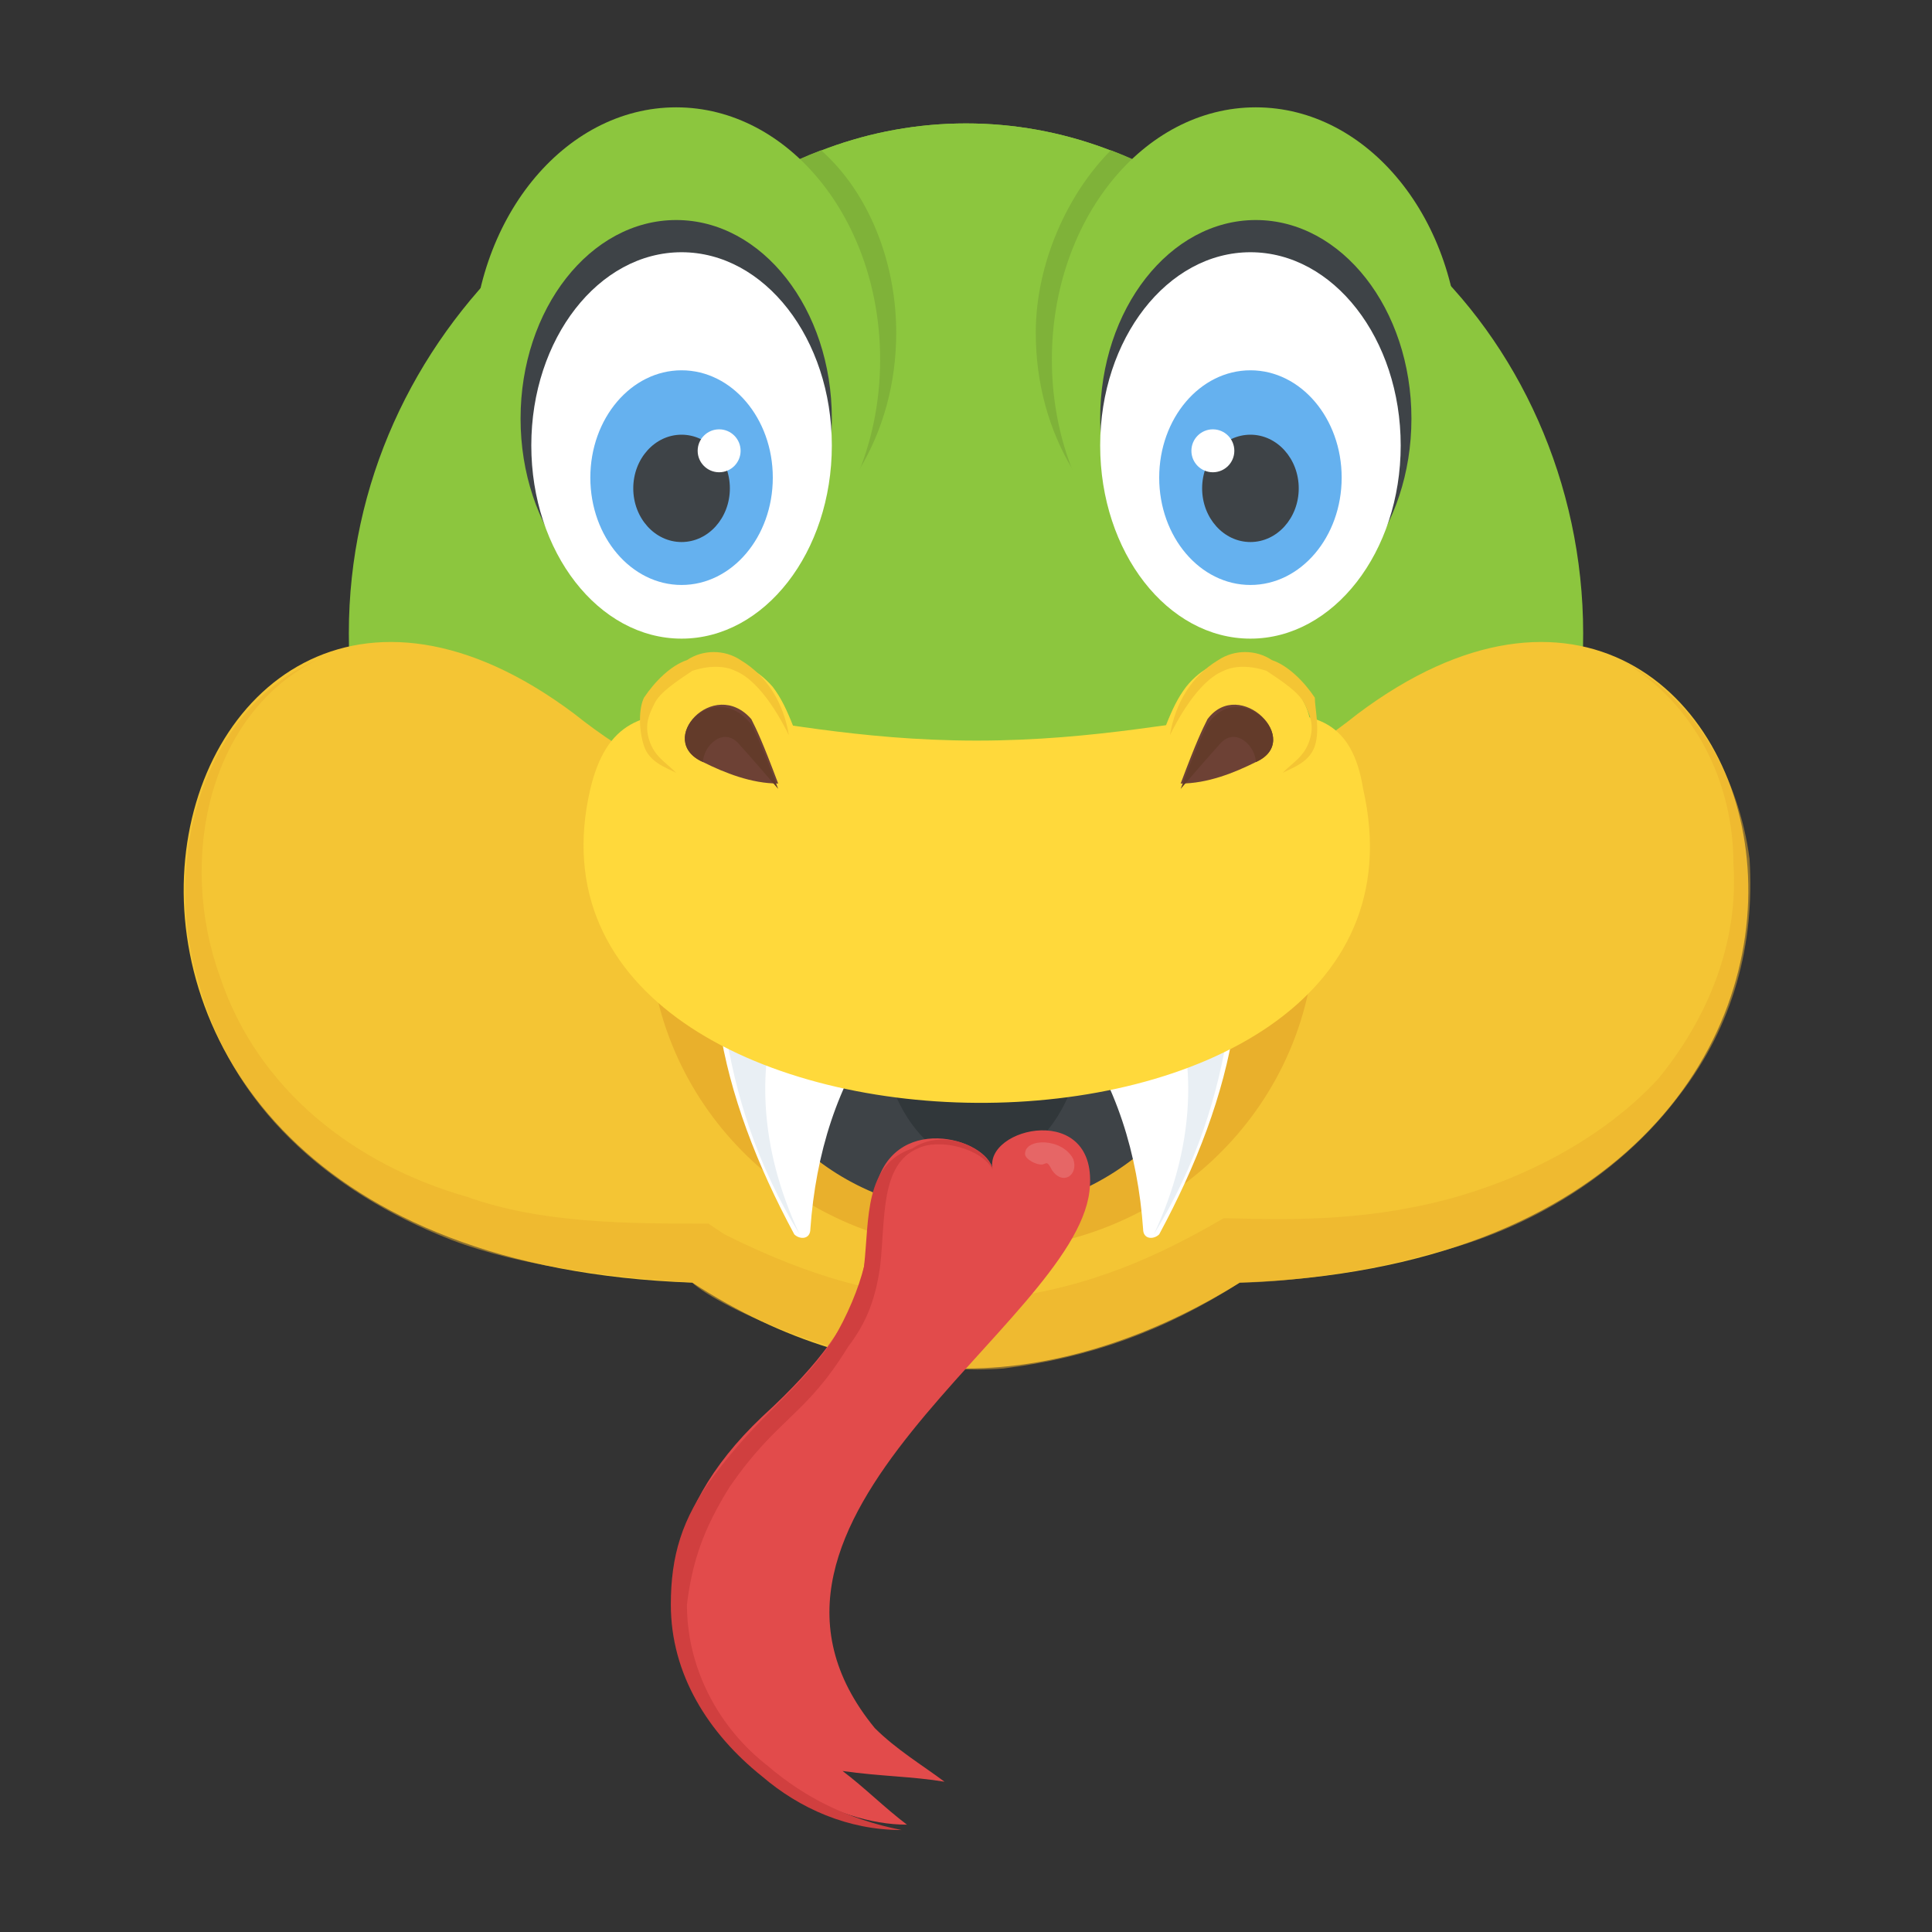 <?xml version="1.0" encoding="utf-8"?>
<!-- Generator: Adobe Illustrator 18.0.0, SVG Export Plug-In . SVG Version: 6.00 Build 0)  -->
<!DOCTYPE svg PUBLIC "-//W3C//DTD SVG 1.1//EN" "http://www.w3.org/Graphics/SVG/1.1/DTD/svg11.dtd">
<svg version="1.1" id="Layer_1" xmlns="http://www.w3.org/2000/svg" xmlns:xlink="http://www.w3.org/1999/xlink" x="0px" y="0px"
	 viewBox="0 0 36 36" enable-background="new 0 0 36 36" xml:space="preserve">
<rect x="0" y="0" width="36" height="36" fill="#333333" stroke="none"/>
<g>
	<g>
		<g>
			<g>
				<g>
					<path fill="#8CC63E" d="M25.4,8.3c-0.7-3.4-3.8-6-7.4-6s-6.7,2.6-7.4,6C15.5,12.1,20.5,12.1,25.4,8.3z"/>
				</g>
			</g>
		</g>
		<g>
			<g>
				<g>
					<path fill="#8CC63E" d="M25.4,8.3c-0.7-3.4-3.8-6-7.4-6s-6.7,2.6-7.4,6C15.5,12.1,20.5,12.1,25.4,8.3z"/>
				</g>
			</g>
		</g>
		<g>
			<g>
				<g>
					<g>
						<path fill="#8CC63E" d="M27.3,18c1.4-1.7,2.2-3.8,2.2-6.2c0-2.8-1.2-5.4-3.1-7.1H9.6c-1.9,1.8-3.1,4.3-3.1,7.1
							c0,2.4,0.8,4.5,2.2,6.2H27.3z"/>
					</g>
				</g>
			</g>
		</g>
		<g>
			<g>
				<path fill="#7FB239" d="M20.7,2.8c-0.8,0.8-1.4,2.1-1.4,3.4c0,1.9,1,3.5,2.5,4.2c1.2-0.5,2.4-1.2,3.6-2.1
					C24.9,5.8,23.1,3.7,20.7,2.8z"/>
			</g>
		</g>
		<g>
			<g>
				<path fill="#7FB239" d="M10.6,8.3c1.2,0.9,2.4,1.6,3.6,2.1c1.5-0.7,2.5-2.3,2.5-4.2c0-1.3-0.5-2.6-1.4-3.4
					C12.9,3.7,11.1,5.8,10.6,8.3z"/>
			</g>
		</g>
		<g>
			<g>
				<g>
					<g>
						<g>
							<ellipse fill="#8CC63E" cx="12.6" cy="6.7" rx="3.8" ry="4.7"/>
						</g>
					</g>
				</g>
			</g>
		</g>
		<g>
			<g>
				<g>
					<g>
						<g>
							<ellipse fill="#8CC63E" cx="23.4" cy="6.7" rx="3.8" ry="4.7"/>
						</g>
					</g>
				</g>
			</g>
		</g>
	</g>
	<g>
		<g>
			<g>
				<path fill="#F4C534" d="M23.1,23.9c-1.6,1-3.4,1.6-5.1,1.6c-1.7,0-3.4-0.5-5.1-1.6C-1.4,23.4,2.7,7.3,10.7,13.3
					c2,1.6,4.6,2.4,7.3,2.5c2.7,0,5.3-0.9,7.3-2.5C33.3,7.3,37.4,23.4,23.1,23.9z"/>
			</g>
		</g>
	</g>
	<g opacity="0.5">
		<g>
			<g>
				<path fill="#E9B02C" d="M31.3,20.4c-1.2,1.6-3,2.6-4.8,3c-1,0.3-2.6,0.5-3.4,0.5c-1.4,0.9-2.8,1.4-4.4,1.6
					c-2.6,0.2-5.4-1.2-5.8-1.6c-1.5-0.1-3.2-0.3-4.5-0.8c-2.3-0.9-4.1-2.5-4.7-4.8c-0.7-2.3,0.1-5.1,2.2-6c-2,1-2.6,3.7-1.8,5.9
					c0.7,2.1,2.5,3.5,4.6,4.1c1.4,0.5,3,0.5,4.5,0.5l0.3,0.2h0c1.6,0.8,3.2,1.3,5.1,1.2c1.7-0.2,3-0.8,4.2-1.5c0.5,0,2,0.1,3.5-0.2
					c1.6-0.3,3.4-1.1,4.6-2.4c0.9-1.1,1.5-2.5,1.4-4c0-1.5-0.7-3-2.1-3.8c1.4,0.7,2.2,2.2,2.4,3.7C32.7,17.6,32.3,19.1,31.3,20.4z"
					/>
			</g>
		</g>
	</g>
	<g>
		<g>
			<g>
				<g>
					<g>
						<g>
							<g>
								<ellipse fill="#3E4347" cx="12.6" cy="7.8" rx="2.9" ry="3.7"/>
							</g>
						</g>
					</g>
					<g>
						<g>
							<g>
								<ellipse fill="#FFFFFF" cx="12.7" cy="8.3" rx="2.8" ry="3.6"/>
							</g>
						</g>
					</g>
					<g>
						<g>
							<g>
								<ellipse fill="#65B1EF" cx="12.7" cy="8.9" rx="1.7" ry="2"/>
							</g>
						</g>
					</g>
					<g>
						<g>
							<g>
								<ellipse fill="#3E4347" cx="12.7" cy="9.1" rx="0.9" ry="1"/>
							</g>
						</g>
					</g>
					<g>
						<g>
							<g>
								<circle fill="#FFFFFF" cx="13.4" cy="8.4" r="0.4"/>
							</g>
						</g>
					</g>
				</g>
			</g>
		</g>
		<g>
			<g>
				<g>
					<g>
						<g>
							<g>
								<ellipse fill="#3E4347" cx="23.4" cy="7.8" rx="2.9" ry="3.7"/>
							</g>
						</g>
					</g>
					<g>
						<g>
							<g>
								<ellipse fill="#FFFFFF" cx="23.3" cy="8.3" rx="2.8" ry="3.6"/>
							</g>
						</g>
					</g>
					<g>
						<g>
							<g>
								<ellipse fill="#65B1EF" cx="23.3" cy="8.9" rx="1.7" ry="2"/>
							</g>
						</g>
					</g>
					<g>
						<g>
							<g>
								<ellipse fill="#3E4347" cx="23.3" cy="9.1" rx="0.9" ry="1"/>
							</g>
						</g>
					</g>
					<g>
						<g>
							<g>
								<circle fill="#FFFFFF" cx="22.6" cy="8.4" r="0.4"/>
							</g>
						</g>
					</g>
				</g>
			</g>
		</g>
	</g>
	<g>
		<g>
			<g>
				<g>
					<path fill="#E9B02C" d="M12.1,17.6c0.2,3.2,2.9,5.7,6.2,5.7c3.3,0,6-2.5,6.2-5.7H12.1z"/>
				</g>
			</g>
		</g>
		<g>
			<g>
				<g>
					<path fill="#3E4347" d="M13.4,18.2c0.2,2.5,2.2,4.4,4.8,4.4c2.5,0,4.6-2,4.8-4.4H13.4z"/>
				</g>
			</g>
		</g>
		<g>
			<g>
				<g>
					<path fill="#31373A" d="M16.4,19.2c0.1,1.4,0.9,2.5,1.9,2.5c1,0,1.8-1.1,1.9-2.5H16.4z"/>
				</g>
			</g>
		</g>
	</g>
	<g>
		<g>
			<g>
				<g>
					<g>
						<path fill="#FFFFFF" d="M16.4,19.1c-0.8,1.1-1.2,2.4-1.3,3.8c0,0.2-0.2,0.2-0.3,0.1c-0.7-1.3-1.2-2.6-1.4-3.9H16.4z"/>
					</g>
				</g>
			</g>
			<g>
				<g>
					<path fill="#E9EFF4" d="M13.5,19.1c0.2,1.3,0.6,2.6,1.4,3.9c-0.8-1.7-0.7-3.1-0.5-3.9H13.5z"/>
				</g>
			</g>
		</g>
		<g>
			<g>
				<g>
					<g>
						<path fill="#FFFFFF" d="M20,19.1c0.8,1.1,1.2,2.4,1.3,3.8c0,0.2,0.2,0.2,0.3,0.1c0.7-1.3,1.2-2.6,1.4-3.9H20z"/>
					</g>
				</g>
			</g>
			<g>
				<g>
					<path fill="#E9EFF4" d="M22.9,19.1c-0.2,1.3-0.6,2.6-1.4,3.9c0.8-1.7,0.7-3.1,0.5-3.9H22.9z"/>
				</g>
			</g>
		</g>
	</g>
	<g>
		<g>
			<g>
				<g>
					<path fill="#FFD93B" d="M25.4,14.7c1.8,7.9-16.2,7.7-14.4,0c0.6-2.5,2.7-0.9,7.2-0.9C22.7,13.8,25,12.2,25.4,14.7z"/>
				</g>
			</g>
		</g>
		<g>
			<g>
				<g>
					<g>
						<g>
							<path fill="#FFD93B" d="M23.8,14.4c-0.9,0.4-1.8,0.7-2.7,0.8c0.6-1.6,0.7-2,1-2.4C23.3,11.3,25.5,13.6,23.8,14.4z"/>
						</g>
					</g>
				</g>
				<g>
					<g>
						<g>
							<g>
								<path fill="#6D4135" d="M23.4,14.2c-0.4,0.2-0.9,0.4-1.4,0.4c0.3-0.8,0.4-1,0.5-1.2C23.1,12.6,24.3,13.8,23.4,14.2z"/>
							</g>
						</g>
					</g>
					<g>
						<g>
							<g>
								<path fill="#633B2A" d="M23.4,14.2c0-0.3-0.4-0.7-0.7-0.3C22.6,14,22,14.7,22,14.7c0.3-0.8,0.4-1,0.5-1.2
									C23.1,12.6,24.3,13.8,23.4,14.2z"/>
							</g>
						</g>
					</g>
				</g>
				<g>
					<g>
						<g>
							<path fill="#F4C534" d="M24.5,13.9c-0.1,0.3-0.4,0.4-0.6,0.5c0.2-0.2,0.4-0.3,0.5-0.6c0.1-0.3,0-0.5-0.1-0.7
								c-0.1-0.2-0.4-0.4-0.7-0.6c-0.3-0.1-0.6-0.1-0.8,0c-0.5,0.2-0.9,1-1,1.2c0.1-0.6,0.4-1.1,0.9-1.4c0.3-0.2,0.7-0.2,1,0
								c0.3,0.1,0.6,0.4,0.8,0.7C24.5,13.2,24.6,13.6,24.5,13.9z"/>
						</g>
					</g>
				</g>
			</g>
			<g>
				<g>
					<g>
						<g>
							<path fill="#FFD93B" d="M12.7,14.4c0.9,0.4,1.8,0.7,2.7,0.8c-0.6-1.6-0.7-2-1-2.4C13.1,11.3,10.9,13.6,12.7,14.4z"/>
						</g>
					</g>
				</g>
				<g>
					<g>
						<g>
							<g>
								<path fill="#6D4135" d="M13.1,14.2c0.4,0.2,0.9,0.4,1.4,0.4c-0.3-0.8-0.4-1-0.5-1.2C13.3,12.6,12.2,13.8,13.1,14.2z"/>
							</g>
						</g>
					</g>
					<g>
						<g>
							<g>
								<path fill="#633B2A" d="M13.1,14.2c0-0.3,0.4-0.7,0.7-0.3c0.1,0.1,0.7,0.8,0.7,0.8c-0.3-0.8-0.4-1-0.5-1.2
									C13.3,12.6,12.2,13.8,13.1,14.2z"/>
							</g>
						</g>
					</g>
				</g>
				<g>
					<g>
						<g>
							<path fill="#F4C534" d="M12,13.9c0.1,0.3,0.4,0.4,0.6,0.5c-0.2-0.2-0.4-0.3-0.5-0.6c-0.1-0.3,0-0.5,0.1-0.7
								c0.1-0.2,0.4-0.4,0.7-0.6c0.3-0.1,0.6-0.1,0.8,0c0.5,0.2,0.9,1,1,1.2c-0.1-0.6-0.4-1.1-0.9-1.4c-0.3-0.2-0.7-0.2-1,0
								c-0.3,0.1-0.6,0.4-0.8,0.7C11.9,13.2,11.9,13.6,12,13.9z"/>
						</g>
					</g>
				</g>
			</g>
		</g>
	</g>
	<g>
		<g>
			<g>
				<path fill="#E24B4B" d="M20.3,22.2c-0.3,2.5-7.2,6.1-4,10c0,0,0,0,0,0c0.4,0.4,0.9,0.7,1.3,1c-0.6-0.1-1.2-0.1-1.9-0.2
					c0.4,0.3,0.8,0.7,1.2,1c-2.7,0-6.6-3.9-2.7-7.6c2.3-2.1,1.8-2.9,2.1-4.2c0.3-1.5,2.1-1,2.2-0.4C18.3,21,20.5,20.5,20.3,22.2z"/>
			</g>
		</g>
	</g>
	<g>
		<g>
			<g>
				<path fill="#D03F3F" d="M18.5,21.8c-0.2-0.4-1-0.6-1.4-0.4c-0.7,0.3-0.6,1.3-0.7,2.2c-0.1,0.7-0.3,1.1-0.6,1.5
					c-0.8,1.3-1.3,1.3-2.2,2.6c-0.5,0.8-0.7,1.4-0.8,2.2c0,1.2,0.6,2.3,1.5,3c0.7,0.6,1.5,1,2.5,1.2c-1,0-1.9-0.4-2.6-1
					c-1-0.8-1.7-1.9-1.7-3.2c0-0.9,0.2-1.6,0.8-2.4c0.9-1.2,1.5-1.5,2.2-2.5c0.3-0.5,0.5-1,0.6-1.4c0.1-0.9,0-1.9,0.9-2.2
					C17.6,21,18.4,21.4,18.5,21.8z"/>
			</g>
		</g>
	</g>
	<g opacity="0.15">
		<g>
			<g>
				<path fill="#FFFFFF" d="M20,21.6c0.1,0.3-0.2,0.5-0.4,0.2c-0.1-0.2-0.1-0.1-0.2-0.1c-0.1,0-0.3-0.1-0.3-0.2
					C19.1,21.2,19.8,21.2,20,21.6z"/>
			</g>
		</g>
	</g>
</g>
</svg>
